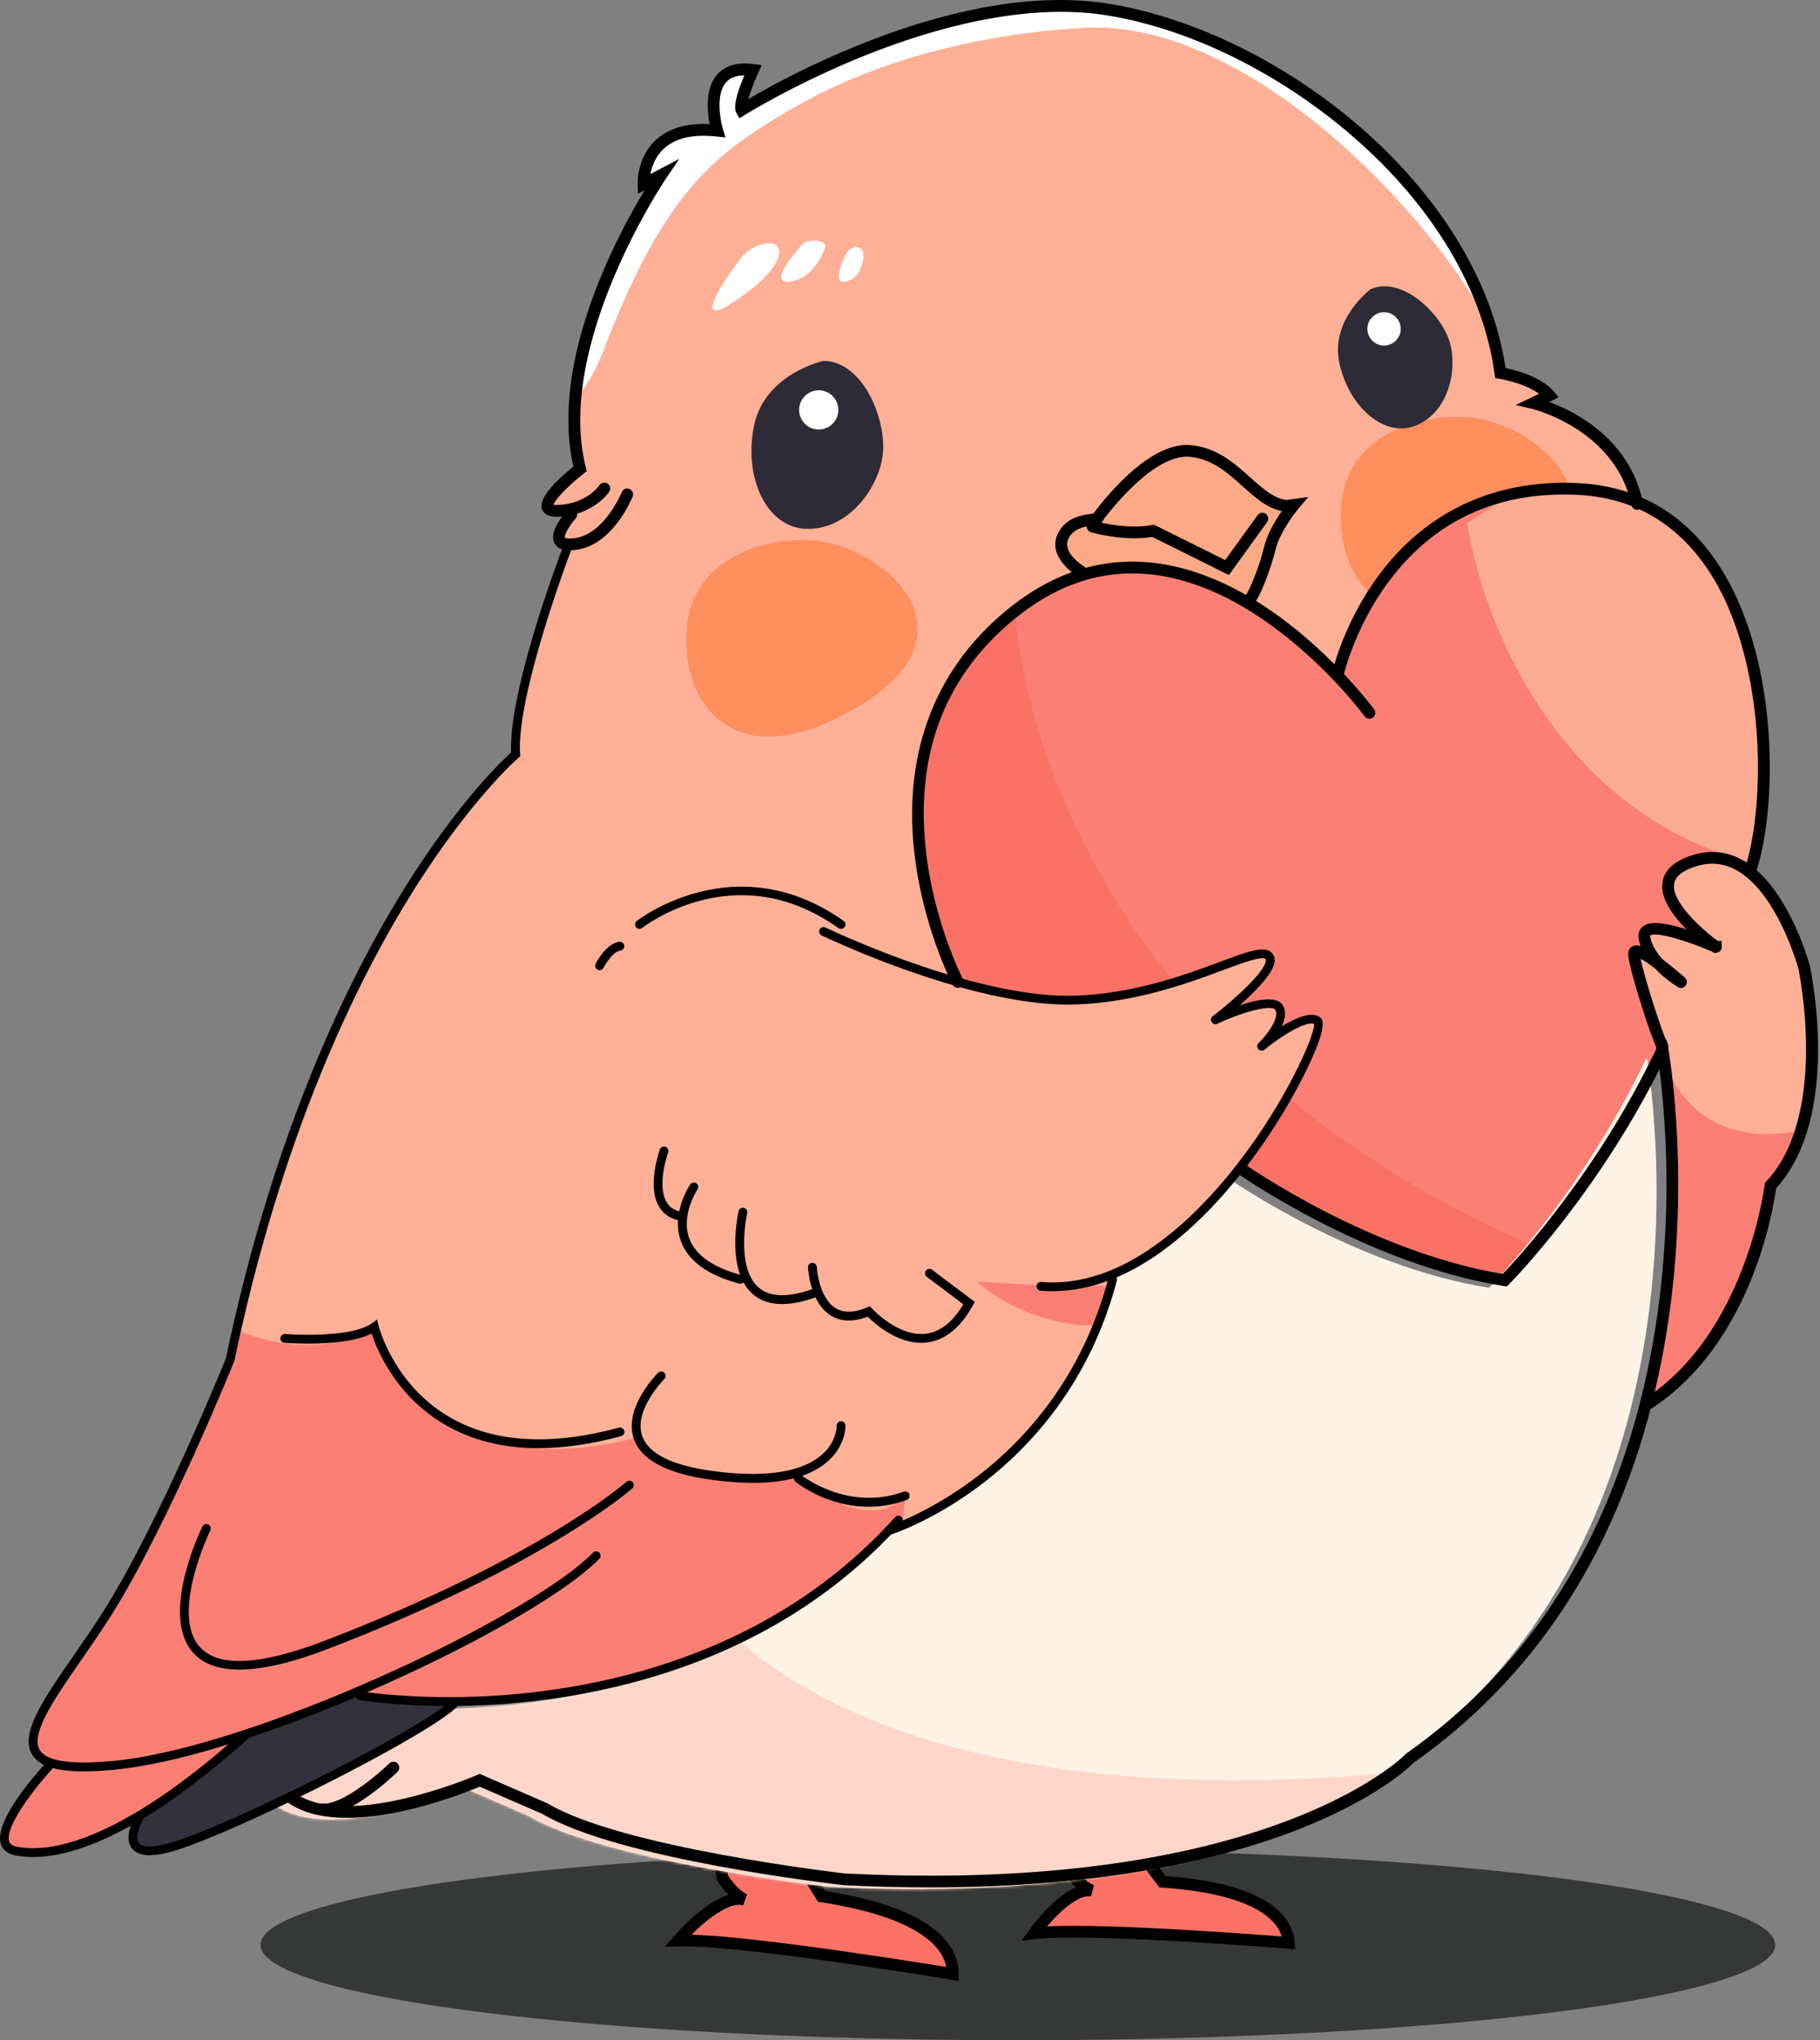 <svg width="620" height="695" viewBox="0 0 620 695" fill="none" xmlns="http://www.w3.org/2000/svg">
<rect x="0" y="0" width="620" height="695" fill="#808080" stroke="none"/>
<ellipse cx="346.746" cy="662.486" rx="258" ry="32.5" fill="#363737"/>
<path d="M253.765 647.161C252.516 646.666 249.24 644.473 246.129 639.665L245.564 635.705L272.01 633.445L279.858 645.961C319.101 651.976 324.686 665.152 324.544 672.412C324.544 672.412 251.595 660.266 230.995 661.018C235.757 655.456 246.977 644.897 253.765 647.161Z" fill="#FA7166"/>
<path fill-rule="evenodd" clip-rule="evenodd" d="M243.285 633.893L273.056 631.348L281.067 644.126C300.293 647.166 311.639 651.97 318.209 657.149C324.981 662.487 326.627 668.19 326.544 672.451L326.499 674.765L324.216 674.385L324.544 672.412C324.216 674.385 324.216 674.385 324.216 674.385L324.008 674.35C323.87 674.328 323.664 674.294 323.395 674.249C322.857 674.161 322.065 674.031 321.049 673.866C319.017 673.536 316.09 673.065 312.513 672.502C305.359 671.376 295.608 669.883 285.215 668.413C264.334 665.461 241.15 662.649 231.068 663.017L226.509 663.183L229.476 659.717C231.929 656.852 236.04 652.701 240.454 649.531C242.659 647.947 245.013 646.554 247.329 645.71C247.605 645.609 247.884 645.515 248.165 645.429C246.961 644.205 245.684 642.659 244.45 640.751L244.212 640.383L243.285 633.893ZM322.351 670.025C321.837 667.248 320.166 663.785 315.733 660.291C309.837 655.644 299.022 650.922 279.555 647.939L278.65 647.8L270.964 635.542L247.843 637.518L248.046 638.94C250.915 643.234 253.756 645.006 254.502 645.302L253.133 649.058C252.037 648.693 250.565 648.788 248.698 649.468C246.853 650.141 244.831 651.312 242.787 652.779C240.178 654.654 237.652 656.926 235.566 659.026C247.428 659.374 267.684 661.895 285.775 664.453C296.194 665.926 305.968 667.422 313.135 668.55C316.719 669.114 319.653 669.586 321.69 669.918C321.922 669.955 322.143 669.991 322.351 670.025Z" fill="black"/>
<path d="M372.119 644.088C370.934 643.729 367.758 641.969 364.533 637.794L363.709 634.202L387.813 630.093L395.979 640.98C432.467 643.483 438.607 655.149 439.035 661.824C439.035 661.824 371.135 656.285 352.282 658.56C356.225 653.087 365.714 642.532 372.119 644.088Z" fill="#FA7166"/>
<path fill-rule="evenodd" clip-rule="evenodd" d="M361.286 632.587L388.68 627.918L397.031 639.051C414.884 640.368 425.679 643.906 432.132 648.17C438.8 652.576 440.776 657.729 441.031 661.697L441.179 664.007L438.872 663.819L439.035 661.825C438.872 663.819 438.873 663.819 438.872 663.819L438.869 663.818L438.679 663.803C438.55 663.793 438.359 663.777 438.109 663.757C437.608 663.717 436.871 663.659 435.926 663.586C434.035 663.439 431.312 663.232 427.986 662.99C421.333 662.507 412.267 661.886 402.614 661.337C383.214 660.232 361.731 659.435 352.521 660.546L347.992 661.093L350.659 657.391C352.696 654.565 356.159 650.428 359.979 647.168C361.887 645.539 363.953 644.07 366.032 643.109C366.202 643.03 366.374 642.954 366.548 642.881C365.395 641.868 364.166 640.592 362.95 639.017L362.681 638.67L361.286 632.587ZM436.625 659.628C435.905 657.196 434.108 654.27 429.927 651.507C424.19 647.716 413.929 644.217 395.842 642.976L394.929 642.914L386.945 632.271L366.131 635.819L366.382 636.912C369.322 640.594 372.03 641.972 372.698 642.174L371.647 646.032C370.661 645.793 369.356 645.979 367.711 646.739C366.086 647.491 364.332 648.711 362.575 650.211C360.431 652.04 358.383 654.198 356.68 656.204C367.661 655.646 386.23 656.397 402.842 657.343C412.521 657.894 421.609 658.516 428.276 659.001C431.61 659.243 434.339 659.45 436.235 659.598C436.369 659.608 436.499 659.618 436.625 659.628Z" fill="black"/>
<path d="M584.486 322.506C583.146 321.536 553.386 299.966 577.856 292.976C584.906 290.966 590.906 292.976 595.876 296.916C608.546 306.946 614.576 329.456 614.576 329.456C614.576 329.456 625.536 380.236 603.126 403.836C603.126 403.836 597.166 455.336 560.936 478.456L560.606 478.366C575.036 422.086 568.386 370.346 566.476 358.146C566.316 357.176 566.196 356.456 566.116 356.006C564.076 351.936 557.096 330.196 556.636 325.156C556.386 322.416 560.776 325.096 565.016 328.276C568.356 331.926 572.206 334.256 572.586 334.476C572.196 334.126 568.666 331.016 565.016 328.276C562.826 325.886 560.856 322.926 560.216 319.616C558.586 311.206 583.256 321.966 584.486 322.506Z" fill="#FFB097"/>
<mask id="mask0_920_268" style="mask-type:luminance" maskUnits="userSpaceOnUse" x="556" y="292" width="62" height="187">
<path d="M584.486 322.506C583.146 321.536 553.386 299.966 577.856 292.976C584.906 290.966 590.906 292.976 595.876 296.916C608.546 306.946 614.576 329.456 614.576 329.456C614.576 329.456 625.536 380.236 603.126 403.836C603.126 403.836 597.166 455.336 560.936 478.456L560.606 478.366C575.036 422.086 568.386 370.346 566.476 358.146C566.316 357.176 566.196 356.456 566.116 356.006C564.076 351.936 557.096 330.196 556.636 325.156C556.386 322.416 560.776 325.096 565.016 328.276C568.356 331.926 572.206 334.256 572.586 334.476C572.196 334.126 568.666 331.016 565.016 328.276C562.826 325.886 560.856 322.926 560.216 319.616C558.586 311.206 583.256 321.966 584.486 322.506Z" fill="white"/>
</mask>
<g mask="url(#mask0_920_268)">
<path d="M566.016 358.216C566.016 358.216 576.276 409.386 643.506 373.626L624.906 471.896L556.616 536.566L524.206 468.686L566.006 358.216" fill="#FC7F75"/>
</g>
<path d="M557.576 170.916C604.546 190.446 605.386 268.996 596.366 296.316L595.876 296.916C590.906 292.976 584.906 290.966 577.856 292.976C553.386 299.966 583.146 321.536 584.486 322.506C583.256 321.966 558.586 311.206 560.216 319.616C560.856 322.926 562.826 325.886 565.016 328.276C560.776 325.096 556.386 322.416 556.636 325.156C557.096 330.196 564.076 351.936 566.116 356.006C566.196 356.456 566.316 357.176 566.476 358.146L566.016 358.216C543.766 404.946 512.616 436.096 512.616 436.096C466.206 428.786 423.126 398.356 423.126 398.356L422.406 397.796C440.536 374.566 451.076 349.646 448.876 347.806C444.706 344.336 430.606 355.746 429.836 356.366C430.356 355.856 438.296 347.886 435.766 343.276C433.206 338.636 414.996 346.906 414.096 347.316C415.016 346.606 436.386 330.066 432.186 325.636C427.896 321.106 401.436 339.466 366.386 340.656C354.016 341.076 339.676 338.286 326.306 334.506C326.306 334.506 285.326 255.866 345.726 208.176C353.356 202.156 360.986 198.206 368.486 195.906C388.306 189.826 407.276 195.226 423.156 204.216C436.676 211.876 447.956 222.146 455.626 230.166C455.626 230.166 470.016 163.676 537.086 166.536C544.726 166.866 551.536 168.396 557.576 170.916Z" fill="#FC7F75"/>
<mask id="mask1_920_268" style="mask-type:luminance" maskUnits="userSpaceOnUse" x="312" y="166" width="289" height="271">
<path d="M557.576 170.916C604.546 190.446 605.386 268.996 596.366 296.316L595.876 296.916C590.906 292.976 584.906 290.966 577.856 292.976C553.386 299.966 583.146 321.536 584.486 322.506C583.256 321.966 558.586 311.206 560.216 319.616C560.856 322.926 562.826 325.886 565.016 328.276C560.776 325.096 556.386 322.416 556.636 325.156C557.096 330.196 564.076 351.936 566.116 356.006C566.196 356.456 566.316 357.176 566.476 358.146L566.016 358.216C543.766 404.946 512.616 436.096 512.616 436.096C466.206 428.786 423.126 398.356 423.126 398.356L422.406 397.796C440.536 374.566 451.076 349.646 448.876 347.806C444.706 344.336 430.606 355.746 429.836 356.366C430.356 355.856 438.296 347.886 435.766 343.276C433.206 338.636 414.996 346.906 414.096 347.316C415.016 346.606 436.386 330.066 432.186 325.636C427.896 321.106 401.436 339.466 366.386 340.656C354.016 341.076 339.676 338.286 326.306 334.506C326.306 334.506 285.326 255.866 345.726 208.176C353.356 202.156 360.986 198.206 368.486 195.906C388.306 189.826 407.276 195.226 423.156 204.216C436.676 211.876 447.956 222.146 455.626 230.166C455.626 230.166 470.016 163.676 537.086 166.536C544.726 166.866 551.536 168.396 557.576 170.916Z" fill="white"/>
</mask>
<g mask="url(#mask1_920_268)">
<path d="M669.765 292.833C552.809 320.084 507.718 227.738 499.792 178.159L566.329 134.65L659.042 188.727C711.348 212.074 786.721 265.582 669.765 292.833Z" fill="#FDAB93"/>
<path d="M345.726 208.176C345.726 208.176 351.936 376.376 572.586 442.706C793.236 509.036 440.776 499.536 440.776 499.536L201.636 478.606L243.336 278.266L298.796 219.936L345.716 208.176" fill="#FA7166"/>
</g>
<path d="M572.586 334.476C572.206 334.256 568.356 331.926 565.016 328.276C568.666 331.016 572.196 334.126 572.586 334.476Z" fill="#C7D1D8"/>
<path d="M561.126 360.706C563.036 372.906 569.686 424.646 555.256 480.926C544.326 523.546 521.316 568.766 474.996 601.416C474.996 601.416 429.066 650.046 282.526 642.736C282.526 642.736 206.226 634.156 180.166 618.576L158.076 608.986C158.076 608.986 113.126 628.656 93.796 614.876L93.626 614.516C117.206 603.106 142.296 589.366 149.086 583.136V582.166C186.736 581.946 250.416 573.276 297.356 523.966H297.366C297.366 523.966 356.036 505.576 373.676 438.346L373.086 436.876C390.036 430.086 405.176 415.586 417.056 400.356L417.776 400.916C417.776 400.916 460.856 431.346 507.266 438.656C507.266 438.656 538.416 407.506 560.666 360.776L561.126 360.706Z" fill="#FFF3E6"/>
<mask id="mask2_920_268" style="mask-type:luminance" maskUnits="userSpaceOnUse" x="93" y="360" width="472" height="284">
<path d="M561.126 360.706C563.036 372.906 569.686 424.646 555.256 480.926C544.326 523.546 521.316 568.766 474.996 601.416C474.996 601.416 429.066 650.046 282.526 642.736C282.526 642.736 206.226 634.156 180.166 618.576L158.076 608.986C158.076 608.986 113.126 628.656 93.796 614.876L93.626 614.516C117.206 603.106 142.296 589.366 149.086 583.136V582.166C186.736 581.946 250.416 573.276 297.356 523.966H297.366C297.366 523.966 356.036 505.576 373.676 438.346L373.086 436.876C390.036 430.086 405.176 415.586 417.056 400.356L417.776 400.916C417.776 400.916 460.856 431.346 507.266 438.656C507.266 438.656 538.416 407.506 560.666 360.776L561.126 360.706Z" fill="white"/>
</mask>
<g mask="url(#mask2_920_268)">
<path d="M234.636 539.126C234.636 539.126 287.586 642.276 549.176 593.146L509.416 812.946L57.466 839.646L-43.694 604.456L234.636 539.116V539.126Z" fill="#FFD7CA"/>
</g>
<path d="M122.076 576.096C109.436 581.506 96.506 586.486 84.116 590.586C67.086 596.226 51.096 600.216 38.336 601.396C28.026 602.346 21.156 601.916 16.926 600.366C1.326 594.626 21.496 573.516 36.746 549.266C56.136 518.436 78.386 463.196 78.386 463.196C109.856 313.006 175.656 256.976 175.656 256.976C174.226 236.476 193.066 187.116 193.066 187.116L193.156 185.406C186.246 184.666 194.616 175.316 194.616 175.316L194.226 173.486C192.926 173.776 191.506 173.956 189.966 174.006C178.876 174.366 197.596 159.706 197.596 159.706C186.626 116.316 225.246 59.576 225.246 59.576L219.206 62.746C219.206 62.746 218.256 41.616 244.326 44.476C244.326 44.476 237.326 21.266 256.556 23.806C256.556 23.806 251.316 35.256 252.586 37.476C252.586 37.476 321.806 -5.994 377.836 3.306C433.856 12.606 502.516 64.106 511.106 127.046C511.106 127.046 523.026 128.946 527.796 134.666L522.306 137.296C522.306 137.296 551.476 144.106 557.576 170.916C551.536 168.396 544.726 166.866 537.086 166.536C470.016 163.676 455.626 230.166 455.626 230.166C447.956 222.146 436.676 211.876 423.156 204.216L426.106 203.686C426.826 203.336 430.876 194.036 432.546 186.886C434.216 179.726 440.776 171.986 440.776 171.986L438.266 172.336C427.186 171.146 420.746 155.176 405.726 153.626C392.056 152.216 376.326 173.006 373.596 176.766C371.926 177.246 364.726 176.906 362.096 182.826C359.236 189.266 368.176 194.626 368.176 194.626L368.486 195.906C360.986 198.206 353.356 202.156 345.726 208.176C285.326 255.866 326.306 334.496 326.306 334.496C339.676 338.286 354.016 341.076 366.386 340.656C401.436 339.466 427.896 321.106 432.186 325.636C436.386 330.066 415.016 346.606 414.096 347.316C414.996 346.906 433.206 338.636 435.766 343.276C438.296 347.886 430.356 355.856 429.836 356.366C430.606 355.746 444.706 344.336 448.876 347.806C451.076 349.646 440.536 374.566 422.406 397.796C410.526 413.026 395.386 427.526 378.436 434.316L379.026 435.786C361.386 503.016 302.716 521.416 302.716 521.416H302.706C255.766 570.716 192.086 579.386 154.426 579.606C135.196 579.726 122.736 577.636 122.736 577.636L122.076 576.096Z" fill="#FFB097"/>
<mask id="mask3_920_268" style="mask-type:luminance" maskUnits="userSpaceOnUse" x="11" y="1" width="548" height="601">
<path d="M122.527 576.08C109.887 581.49 96.957 586.47 84.567 590.57C67.537 596.21 51.547 600.2 38.787 601.38C28.477 602.33 21.607 601.9 17.377 600.35C1.777 594.61 21.947 573.5 37.197 549.25C56.587 518.42 78.837 463.18 78.837 463.18C110.307 312.99 176.107 256.96 176.107 256.96C174.677 236.46 193.517 187.1 193.517 187.1L193.607 185.39C186.697 184.65 195.067 175.3 195.067 175.3L194.677 173.47C193.377 173.76 191.957 173.94 190.417 173.99C179.327 174.35 198.047 159.69 198.047 159.69C187.077 116.3 225.697 59.56 225.697 59.56L219.657 62.73C219.657 62.73 218.707 41.6 244.777 44.461C244.777 44.461 237.777 21.25 257.007 23.791C257.007 23.791 251.767 35.24 253.037 37.461C253.037 37.461 322.257 -6.01 378.287 3.29C434.307 12.591 502.967 64.091 511.557 127.03C511.557 127.03 523.477 128.93 528.247 134.65L522.757 137.28C522.757 137.28 551.927 144.09 558.027 170.9C551.987 168.38 545.177 166.85 537.537 166.52C470.467 163.66 456.077 230.15 456.077 230.15C448.407 222.13 437.127 211.86 423.607 204.2L426.557 203.67C427.277 203.32 431.327 194.02 432.997 186.87C434.667 179.71 441.227 171.97 441.227 171.97L438.717 172.32C427.637 171.13 421.197 155.16 406.177 153.61C392.507 152.2 376.777 172.99 374.047 176.75C372.377 177.23 365.177 176.89 362.547 182.81C359.687 189.25 368.627 194.61 368.627 194.61L368.937 195.89C361.437 198.19 353.807 202.14 346.177 208.16C285.777 255.85 326.757 334.48 326.757 334.48C340.127 338.27 354.467 341.06 366.837 340.64C401.887 339.45 428.347 321.09 432.637 325.62C436.837 330.05 415.467 346.59 414.547 347.3C415.447 346.89 433.657 338.62 436.217 343.26C438.747 347.87 430.807 355.84 430.287 356.35C431.057 355.73 445.157 344.32 449.327 347.79C451.527 349.63 440.987 374.55 422.857 397.78C410.977 413.01 395.837 427.51 378.887 434.3L379.477 435.77C361.837 503 303.167 521.4 303.167 521.4H303.157C256.217 570.7 192.537 579.37 154.877 579.59C135.647 579.71 123.187 577.62 123.187 577.62L122.527 576.08Z" fill="white"/>
</mask>
<g mask="url(#mask3_920_268)">
<path d="M332.746 436.486C332.746 436.486 375.746 439.986 392.746 436.486C395.913 440.986 397.046 450.286 376.246 451.486C355.446 452.686 338.579 441.986 332.746 436.486Z" fill="#FC7F75"/>
<path d="M369.246 9.486C420.246 6.486 477.746 62.486 502.246 101.986L555.746 118.986L564.746 97.486L573.246 14.486C556.913 0.652 522.546 -27.214 515.746 -28.014C507.246 -29.014 281.746 -59.014 275.746 -59.014C269.746 -59.014 126.246 21.986 120.246 26.986C115.446 30.986 126.913 99.319 133.246 132.986C150.413 146.653 188.946 162.986 205.746 118.986C226.746 63.986 244.684 51.553 270.746 36.486C280.746 30.705 313.833 12.745 369.246 9.486Z" fill="white"/>
<path d="M510.211 201.59C469.411 222.79 453.752 193.519 457.211 169.59C460.039 150.025 480.511 140.89 499.711 142.09C523.711 143.59 561.211 175.09 510.211 201.59Z" fill="#FF8F5F"/>
<path d="M51.786 427.796C51.786 427.796 78.116 471.126 126.606 454.256C126.606 454.256 144.936 507.666 215.886 489.976C215.886 489.976 241.686 512.176 270.816 502.646C270.816 502.646 295.096 523.836 308.376 509.526L302.136 576.096L154.436 696.906L-51.434 676.876L-61.254 580.576L51.786 427.796Z" fill="#FC7F75"/>
</g>
<path d="M373.596 176.766C376.326 173.006 392.056 152.216 405.726 153.626C420.746 155.176 427.186 171.146 438.266 172.336L440.776 171.986C440.776 171.986 434.216 179.726 432.546 186.886C430.876 194.036 426.826 203.336 426.106 203.686L423.156 204.216C407.276 195.226 388.306 189.826 368.486 195.906L368.176 194.626C368.176 194.626 359.236 189.266 362.096 182.826C364.726 176.906 371.926 177.246 373.596 176.766Z" fill="#FCA986"/>
<path d="M154.426 579.606V580.576C147.646 586.806 122.556 600.546 98.976 611.956C81.976 620.196 65.756 627.226 57.766 629.376C38.696 634.496 47.156 619.716 47.156 619.716L46.686 618.926C57.276 612.686 69.686 603.576 84.116 590.596C96.506 586.486 109.436 581.506 122.076 576.096L122.736 577.636C122.736 577.636 135.196 579.726 154.426 579.606Z" fill="#33313C"/>
<path d="M84.116 590.585C69.686 603.575 57.276 612.685 46.686 618.925C27.036 630.505 13.636 632.235 5.276 630.485C-7.594 627.785 16.406 601.895 16.406 601.895L16.926 600.365C21.156 601.915 28.026 602.345 38.336 601.395C51.096 600.215 67.086 596.225 84.116 590.585Z" fill="#FC7F75"/>
<path d="M189.596 176.016C186.926 176.016 185.276 175.166 184.666 173.486C183.296 169.726 189.486 163.646 195.356 158.936C187.186 123.516 209.926 80.806 219.566 64.826L217.356 65.986L217.216 62.846C217.196 62.476 216.886 53.806 223.336 47.756C227.646 43.716 233.836 41.876 241.756 42.276C240.946 38.116 240.146 30.286 244.206 25.516C246.916 22.326 251.166 21.086 256.826 21.846L259.506 22.196L258.376 24.656C256.856 27.976 255.576 31.386 254.896 33.766C269.606 25.126 328.416 -6.904 378.166 1.346C435.936 10.936 503.456 62.926 512.886 125.356C516.376 126.086 525.146 128.366 529.336 133.396L530.986 135.366L527.746 136.916C536.656 140.216 554.736 149.386 559.536 170.476C559.596 170.706 559.656 170.986 559.716 171.266C559.936 172.346 559.236 173.406 558.156 173.626C557.066 173.846 556.016 173.146 555.796 172.066C555.756 171.846 555.696 171.626 555.646 171.406C549.896 146.126 522.136 139.316 521.856 139.256L516.336 137.956L524.306 134.136C519.326 130.436 510.896 129.046 510.806 129.026L509.346 128.796L509.146 127.326C505.256 98.846 488.146 70.166 460.966 46.586C436.116 25.026 405.706 9.966 377.526 5.296C349.056 0.576 316.946 10.006 295.026 18.756C271.146 28.286 253.836 39.086 253.666 39.196L251.906 40.306L250.866 38.496C249.816 36.666 250.736 32.346 253.586 25.646C250.746 25.686 248.626 26.516 247.266 28.116C243.766 32.226 245.356 40.926 246.266 43.926L247.136 46.826L244.126 46.496C236.096 45.616 230.036 47.016 226.116 50.666C223.246 53.336 222.056 56.776 221.566 59.286L231.416 54.116L226.916 60.726C226.536 61.286 188.936 117.236 199.556 159.236L199.876 160.496L198.856 161.296C193.696 165.346 189.106 170.096 188.536 171.936C188.786 171.986 189.216 172.046 189.926 172.016C191.306 171.976 192.606 171.816 193.816 171.546C200.926 170.026 204.086 165.466 204.216 165.276C204.836 164.366 206.076 164.126 206.986 164.736C207.896 165.346 208.156 166.576 207.546 167.496C207.376 167.746 203.426 173.586 194.666 175.456C193.236 175.776 191.676 175.966 190.056 176.016C189.906 176.016 189.766 176.016 189.626 176.016H189.596Z" fill="black"/>
<path d="M194.126 187.456C193.696 187.456 193.286 187.436 192.906 187.386C190.206 187.096 189.126 185.716 188.696 184.606C187.276 180.906 191.716 175.536 193.116 173.976C193.856 173.156 195.116 173.086 195.936 173.816C196.756 174.556 196.826 175.816 196.096 176.636C193.686 179.336 192.126 182.406 192.426 183.166C192.426 183.166 192.586 183.326 193.356 183.406C193.966 183.476 194.736 183.456 195.666 183.336C205.906 182.066 211.756 167.786 211.816 167.646C212.226 166.626 213.396 166.126 214.416 166.536C215.436 166.946 215.936 168.106 215.526 169.136C215.256 169.816 208.746 185.746 196.156 187.306C195.416 187.396 194.736 187.446 194.116 187.446L194.126 187.456Z" fill="black"/>
<path d="M28.586 603.396C23.386 603.396 19.366 602.856 16.406 601.776C13.116 600.566 11.036 598.616 10.196 595.986C7.906 588.716 15.506 577.746 25.146 563.856C28.576 558.906 32.126 553.786 35.476 548.466C54.136 518.796 75.756 465.676 76.946 462.756C93.246 385.026 118.896 332.966 137.546 302.966C155.966 273.346 171.006 259.116 174.116 256.326C173.156 235.346 190.896 188.576 191.666 186.576C191.956 185.806 192.826 185.416 193.606 185.706C194.376 185.996 194.766 186.866 194.476 187.646C194.286 188.136 175.766 236.936 177.166 256.866L177.216 257.616L176.636 258.106C176.476 258.246 160.046 272.436 140.006 304.696C121.506 334.486 96.046 386.216 79.856 463.486L79.776 463.736C79.556 464.286 57.256 519.456 38.016 550.046C34.636 555.416 31.066 560.566 27.616 565.546C19.186 577.716 11.216 589.206 13.066 595.066C13.606 596.786 15.046 598.056 17.446 598.946C21.576 600.456 28.566 600.776 38.196 599.886C50.186 598.776 65.476 595.166 83.646 589.146C95.606 585.186 108.336 580.326 121.486 574.706C158.226 558.976 190.576 540.566 202.006 528.896C202.586 528.306 203.536 528.296 204.126 528.876C204.716 529.456 204.726 530.406 204.146 530.996C192.476 542.926 159.726 561.606 122.666 577.466C109.436 583.126 96.626 588.016 84.586 591.996C66.206 598.086 50.686 601.746 38.476 602.876C34.806 603.216 31.516 603.386 28.596 603.386L28.586 603.396Z" fill="black"/>
<path d="M11.216 632.566C8.796 632.566 6.726 632.326 4.966 631.956C1.886 631.306 0.716 629.526 0.276 628.146C-2.274 620.146 13.496 602.826 15.306 600.876C15.866 600.266 16.816 600.236 17.426 600.796C18.036 601.356 18.066 602.306 17.506 602.916C11.146 609.786 1.616 622.456 3.136 627.236C3.326 627.816 3.776 628.636 5.586 629.016C12.666 630.496 25.406 629.726 45.926 617.636C57.256 610.966 69.766 601.486 83.116 589.486C83.736 588.926 84.686 588.986 85.236 589.596C85.786 590.216 85.736 591.156 85.126 591.716C71.626 603.856 58.956 613.446 47.456 620.226C31.046 629.896 19.256 632.576 11.226 632.576L11.216 632.566Z" fill="black"/>
<path d="M50.986 631.956C48.136 631.956 46.136 631.176 44.926 629.606C42.046 625.876 45.456 619.666 45.856 618.976C46.266 618.256 47.186 618.016 47.896 618.416C48.616 618.826 48.866 619.746 48.456 620.456C47.706 621.776 45.886 625.936 47.306 627.766C47.986 628.646 50.206 629.846 57.376 627.916C64.706 625.946 80.016 619.466 98.316 610.596C124.686 597.836 147.346 585.036 153.416 579.456C154.026 578.896 154.976 578.936 155.536 579.546C156.096 580.156 156.056 581.106 155.446 581.666C148.136 588.376 121.386 602.756 99.626 613.286C81.156 622.236 65.656 628.786 58.156 630.806C55.346 631.556 52.966 631.936 50.986 631.936V631.956Z" fill="black"/>
<path d="M152.846 581.116C134.596 581.116 122.606 579.146 122.476 579.116C121.656 578.976 121.106 578.206 121.246 577.386C121.386 576.566 122.166 576.015 122.976 576.155C123.096 576.175 135.556 578.205 154.406 578.105C189.046 577.905 254.236 570.136 301.606 520.376C302.796 519.146 303.876 517.975 304.936 516.795C305.486 516.175 306.436 516.126 307.056 516.676C307.676 517.226 307.726 518.175 307.176 518.795C306.096 520.005 304.986 521.196 303.776 522.446C255.646 573.006 189.546 580.895 154.426 581.105C153.896 581.105 153.366 581.105 152.846 581.105V581.116Z" fill="black"/>
<path d="M302.716 522.916C302.076 522.916 301.486 522.506 301.286 521.866C301.036 521.076 301.476 520.236 302.266 519.986C302.406 519.936 316.956 515.276 333.436 502.546C348.606 490.826 368.586 469.666 377.576 435.406C377.786 434.606 378.606 434.126 379.406 434.336C380.206 434.546 380.686 435.366 380.476 436.166C371.256 471.306 350.746 492.996 335.176 504.996C318.286 518.016 303.776 522.656 303.166 522.846C303.016 522.896 302.866 522.916 302.716 522.916Z" fill="black"/>
<path d="M204.256 330.476C204.026 330.476 203.796 330.426 203.586 330.316C202.846 329.946 202.546 329.046 202.916 328.306C203.266 327.596 206.506 321.376 210.986 320.806C211.806 320.706 212.556 321.286 212.666 322.106C212.766 322.926 212.186 323.676 211.366 323.786C208.906 324.096 206.316 328.226 205.596 329.646C205.336 330.166 204.806 330.476 204.256 330.476Z" fill="black"/>
<path d="M286.506 316.406C286.206 316.406 285.906 316.316 285.646 316.136C270.936 305.746 255.236 302.566 238.996 306.676C226.816 309.756 218.866 316.016 218.786 316.076C218.146 316.596 217.196 316.486 216.676 315.836C216.156 315.186 216.266 314.246 216.916 313.726C217.246 313.456 250.416 287.576 287.376 313.676C288.056 314.156 288.216 315.086 287.736 315.766C287.446 316.176 286.976 316.396 286.506 316.396V316.406Z" fill="black"/>
<path d="M358.586 439.836C357.216 439.836 355.846 439.776 354.496 439.666C353.666 439.596 353.056 438.866 353.126 438.046C353.196 437.216 353.906 436.596 354.746 436.676C362.276 437.316 370.056 436.056 377.866 432.926C396.166 425.596 411.536 409.276 421.216 396.876C438.476 374.766 447.896 352.446 447.676 348.806C445.536 347.766 438.296 351.476 430.786 357.516C430.196 358.006 429.306 357.986 428.756 357.436C428.176 356.846 428.156 355.916 428.746 355.326L428.896 355.186C433.676 351.336 445.236 342.816 449.836 346.646C451.746 348.236 449.986 354.566 444.606 365.436C441.416 371.886 434.446 384.796 423.586 398.706C413.686 411.396 397.916 428.116 378.986 435.696C372.136 438.436 365.286 439.816 358.586 439.816V439.836Z" fill="black"/>
<path d="M429.836 357.866C429.446 357.866 429.056 357.716 428.766 357.416C428.186 356.826 428.196 355.876 428.786 355.296C431.766 352.366 435.946 346.716 434.456 343.996C433.546 342.336 425.436 343.816 414.806 348.646C414.216 348.976 413.446 348.876 412.956 348.346C412.396 347.736 412.446 346.786 413.056 346.226C413.156 346.136 413.306 346.036 413.426 345.976C419.596 343.166 434.156 337.256 437.076 342.556C440.126 348.126 431.836 356.506 430.886 357.436C430.596 357.726 430.216 357.866 429.836 357.866Z" fill="black"/>
<path d="M414.096 348.816C413.646 348.816 413.206 348.616 412.906 348.236C412.396 347.576 412.526 346.636 413.176 346.136C420.266 340.666 430.926 331.116 431.226 327.216C431.256 326.836 431.146 326.726 431.096 326.676C429.996 325.506 422.916 328.126 416.676 330.446C404.886 334.836 387.066 341.456 366.436 342.156C355.416 342.526 341.786 340.446 325.896 335.946C301.556 329.046 280.116 318.746 279.906 318.646C279.156 318.286 278.846 317.386 279.206 316.646C279.566 315.896 280.466 315.586 281.206 315.946C281.416 316.046 302.626 326.246 326.716 333.066C342.306 337.476 355.626 339.526 366.336 339.156C386.476 338.476 404.026 331.946 415.636 327.626C425.416 323.996 430.806 321.986 433.276 324.606C433.976 325.346 434.306 326.326 434.216 327.446C433.726 333.756 418.136 346.096 415.006 348.506C414.736 348.716 414.416 348.816 414.086 348.816H414.096Z" fill="black"/>
<path d="M231.286 415.666C231.176 415.666 231.056 415.656 230.936 415.626C227.916 414.916 225.686 413.246 224.296 410.666C220.486 403.596 224.616 392.046 224.786 391.556C225.066 390.776 225.926 390.376 226.706 390.656C227.486 390.936 227.886 391.796 227.606 392.576C227.566 392.686 223.756 403.356 226.936 409.236C227.916 411.046 229.446 412.176 231.626 412.696C232.436 412.886 232.926 413.696 232.736 414.506C232.576 415.196 231.956 415.656 231.276 415.656L231.286 415.666Z" fill="black"/>
<path d="M252.186 437.286C252.056 437.286 251.926 437.266 251.796 437.236C241.136 434.386 234.476 429.566 231.996 422.896C228.476 413.396 234.856 403.876 235.136 403.476C235.606 402.786 236.536 402.616 237.216 403.086C237.896 403.556 238.076 404.486 237.606 405.166C237.526 405.286 231.826 413.846 234.816 421.876C236.936 427.566 242.906 431.766 252.566 434.346C253.366 434.556 253.846 435.386 253.626 436.186C253.446 436.856 252.836 437.296 252.176 437.296L252.186 437.286Z" fill="black"/>
<path d="M266.406 444.206C262.286 444.206 258.916 443.036 256.316 440.716C247.236 432.586 251.416 413.386 251.596 412.576C251.776 411.766 252.586 411.266 253.386 411.436C254.196 411.616 254.706 412.416 254.526 413.226C254.486 413.406 250.546 431.526 258.316 438.476C262.046 441.816 268.086 442.086 276.256 439.286C277.036 439.016 277.896 439.436 278.166 440.216C278.436 440.996 278.016 441.856 277.236 442.126C273.196 443.516 269.586 444.206 266.406 444.206Z" fill="black"/>
<path d="M313.826 457.416C305.256 457.416 297.896 450.816 295.596 448.516C290.636 450.386 286.406 450.246 282.986 448.096C275.906 443.646 275.276 432.206 275.246 431.726C275.206 430.896 275.846 430.196 276.666 430.156C277.516 430.116 278.196 430.756 278.236 431.576C278.236 431.676 278.826 441.946 284.586 445.556C287.346 447.286 290.976 447.226 295.386 445.366L296.366 444.956L297.076 445.746C297.166 445.846 305.926 455.396 315.336 454.326C320.216 453.766 324.536 450.386 328.166 444.286L315.716 434.916C315.056 434.416 314.926 433.476 315.416 432.816C315.916 432.156 316.856 432.026 317.516 432.516L332.066 443.476L331.436 444.616C327.166 452.326 321.866 456.596 315.656 457.306C315.036 457.376 314.416 457.416 313.806 457.416H313.826Z" fill="black"/>
<path d="M81.566 568.716C74.566 568.716 69.336 566.846 65.916 563.116C54.266 550.386 68.326 521.236 68.936 519.996C69.306 519.246 70.206 518.946 70.946 519.306C71.686 519.666 71.996 520.566 71.636 521.316C71.496 521.596 57.856 549.866 68.136 561.096C74.486 568.036 88.826 567.276 110.746 558.836C183.946 530.686 213.116 505.016 213.406 504.756C214.026 504.196 214.976 504.256 215.526 504.876C216.076 505.496 216.026 506.436 215.406 506.996C215.116 507.256 185.616 533.256 111.826 561.636C99.556 566.356 89.446 568.716 81.576 568.716H81.566Z" fill="black"/>
<path d="M183.496 493.296C171.276 493.296 160.516 490.576 151.326 485.146C134.696 475.326 128.376 459.706 126.616 454.266C117.206 458.976 97.756 457.486 96.876 457.416C96.046 457.346 95.436 456.626 95.496 455.796C95.566 454.966 96.306 454.366 97.116 454.416C97.336 454.436 119.076 456.106 126.656 450.766L128.456 449.496L128.976 451.636C129.026 451.836 134.026 471.456 152.896 482.576C167.876 491.406 187.356 492.656 210.806 486.306C211.606 486.086 212.426 486.566 212.646 487.356C212.866 488.156 212.396 488.976 211.596 489.196C201.536 491.926 192.156 493.286 183.516 493.286L183.496 493.296Z" fill="black"/>
<path d="M256.496 505.106C252.116 505.106 247.326 504.746 242.106 504.026C227.126 501.956 218.296 497.236 215.876 489.986C212.376 479.506 223.696 468.106 224.186 467.626C224.776 467.046 225.726 467.046 226.306 467.626C226.886 468.216 226.886 469.166 226.306 469.746C226.196 469.846 215.816 480.326 218.736 489.036C220.766 495.106 228.776 499.146 242.526 501.046C264.886 504.136 275.266 499.726 280.026 495.496C285.076 491.006 285.026 485.866 285.026 485.646C285.006 484.816 285.666 484.136 286.486 484.116C286.496 484.116 286.516 484.116 286.526 484.116C287.336 484.116 287.996 484.756 288.026 485.566C288.026 485.836 288.166 492.226 282.106 497.676C276.606 502.626 268.026 505.116 256.516 505.116L256.496 505.106Z" fill="black"/>
<path d="M295.856 513.256C281.626 513.256 271.566 505.196 271.026 504.756C270.386 504.236 270.286 503.286 270.816 502.646C271.346 502.006 272.286 501.906 272.926 502.436C273.086 502.566 288.756 515.046 307.866 508.116C308.646 507.836 309.506 508.236 309.786 509.016C310.066 509.796 309.666 510.656 308.886 510.936C304.286 512.606 299.906 513.256 295.856 513.256Z" fill="black"/>
<path d="M326.306 336.496C325.586 336.496 324.886 336.106 324.526 335.416C324.096 334.596 314.076 315.126 311.366 289.426C307.766 255.186 319.216 226.546 344.476 206.606C351.946 200.706 359.826 196.466 367.886 193.996C385.636 188.546 404.566 191.406 424.126 202.476C438.146 210.416 449.766 221.166 457.056 228.786C463.986 236.046 467.946 241.416 468.116 241.646C468.766 242.536 468.576 243.786 467.686 244.446C466.796 245.096 465.546 244.906 464.886 244.016C464.846 243.966 460.896 238.606 454.166 231.556C447.066 224.136 435.746 213.666 422.156 205.966C403.586 195.456 385.716 192.716 369.056 197.826C361.466 200.156 354.036 204.166 346.946 209.756C322.476 229.076 311.836 255.746 315.336 289.016C317.956 313.966 327.956 333.386 328.056 333.576C328.566 334.556 328.186 335.766 327.206 336.276C326.906 336.426 326.596 336.506 326.286 336.506L326.306 336.496Z" fill="black"/>
<path d="M596.366 298.316C596.156 298.316 595.946 298.286 595.736 298.216C594.686 297.866 594.116 296.736 594.466 295.686C598.736 282.746 601.046 257.006 596.006 231.076C588.666 193.296 570.636 178.516 556.806 172.766C550.816 170.266 544.156 168.846 536.996 168.536C509.936 167.376 488.376 177.416 472.896 198.356C461.266 214.096 457.616 230.436 457.576 230.596C457.346 231.676 456.276 232.356 455.196 232.126C454.116 231.896 453.436 230.826 453.666 229.746C453.816 229.046 457.496 212.516 469.586 196.096C480.806 180.866 501.626 163.026 537.166 164.546C544.796 164.876 551.926 166.396 558.336 169.076C605.986 188.886 607.916 267.686 598.256 296.946C597.976 297.786 597.196 298.316 596.356 298.316H596.366Z" fill="black"/>
<path d="M560.936 480.456C560.276 480.456 559.626 480.126 559.246 479.536C558.656 478.606 558.926 477.366 559.856 476.776C594.846 454.446 601.076 404.116 601.136 403.606L601.216 402.946L601.676 402.466C612.796 390.756 615.196 371.706 615.256 357.796C615.316 342.546 612.646 330.006 612.626 329.886C612.586 329.766 606.636 307.986 594.636 298.496C589.576 294.486 584.116 293.286 578.406 294.916C573.496 296.316 570.776 298.356 570.316 300.976C569.226 307.166 579.876 316.716 585.666 320.906C586.556 321.556 586.756 322.806 586.116 323.696C585.466 324.586 584.216 324.796 583.326 324.146C582.136 323.286 577.956 320.166 574.016 316.086C568.166 310.036 565.596 304.716 566.386 300.286C567.136 296.036 570.816 292.936 577.326 291.076C584.346 289.076 591.016 290.516 597.136 295.366C610.176 305.686 616.276 328.006 616.526 328.956C617.006 331.156 627.336 380.476 605.046 404.746C604.196 411.156 596.836 457.956 562.026 480.156C561.696 480.366 561.316 480.466 560.956 480.466L560.936 480.456Z" fill="black"/>
<path d="M572.616 336.496C572.236 336.496 571.866 336.386 571.536 336.176C571.016 335.866 567.056 333.466 563.546 329.626C560.666 326.476 558.886 323.236 558.256 319.996C557.776 317.526 558.926 316.186 559.656 315.606C561.096 314.456 564.196 313.296 574.406 316.556C579.086 318.046 583.526 319.916 584.906 320.506H586.486V322.166C586.606 322.756 586.446 323.396 586.016 323.876C585.576 324.356 584.966 324.576 584.356 324.526H583.696L583.356 324.196C574.476 320.336 563.686 317.166 562.146 318.736C562.146 318.736 562.116 318.886 562.186 319.236C562.666 321.746 564.126 324.336 566.496 326.926C569.576 330.296 573.106 332.456 573.546 332.716L573.726 332.806L573.956 333.016C574.776 333.756 574.836 335.026 574.086 335.846C573.696 336.276 573.146 336.496 572.606 336.496H572.616Z" fill="black"/>
<path d="M566.316 358.406C565.666 358.406 565.046 358.096 564.666 357.506C564.586 357.376 564.496 357.226 564.406 357.046L564.356 356.946C562.216 352.666 555.136 330.696 554.656 325.346C554.486 323.466 555.566 322.656 556.036 322.386C557.616 321.496 559.876 321.916 566.226 326.686C570.166 329.646 573.896 332.966 573.936 332.996C574.756 333.736 574.826 334.996 574.086 335.816C573.346 336.636 572.086 336.706 571.266 335.966C571.236 335.936 567.636 332.736 563.826 329.876C561.416 328.066 559.866 327.106 558.896 326.596C560.266 333.466 566.196 351.686 567.916 355.106L567.956 355.186C567.986 355.246 568.016 355.296 568.036 355.346C568.596 356.286 568.316 357.516 567.386 358.096C567.056 358.306 566.676 358.406 566.316 358.406Z" fill="black"/>
<path d="M513.306 438.226L512.296 438.066C465.966 430.766 422.396 400.286 421.966 399.986C421.066 399.346 420.846 398.106 421.486 397.196C422.126 396.296 423.366 396.076 424.276 396.716C424.696 397.016 466.886 426.516 511.906 433.946C516.646 429.006 544.216 399.336 564.206 357.346C564.686 356.346 565.876 355.926 566.876 356.396C567.876 356.866 568.296 358.066 567.826 359.066C545.686 405.566 514.346 437.186 514.036 437.506L513.316 438.226H513.306Z" fill="black"/>
<path d="M316.776 642.916C307.586 642.916 297.926 642.686 287.766 642.176H287.646C284.516 641.816 210.826 633.386 184.596 617.806L163.416 608.606C157.006 611.306 116.776 627.346 97.976 613.946C97.076 613.306 96.866 612.056 97.506 611.156C98.146 610.256 99.396 610.046 100.296 610.686C118.476 623.646 162.176 604.786 162.616 604.596L163.416 604.246L186.536 614.306C211.616 629.306 285.506 637.896 288.036 638.186C298.146 638.686 307.776 638.926 316.946 638.926C438.256 638.926 478.466 597.936 478.886 597.486L479.186 597.226C518.766 569.326 545.506 529.166 558.656 477.876C572.786 422.766 566.696 372.546 564.486 358.466C564.326 357.516 564.206 356.806 564.136 356.366C564.086 356.046 564.056 355.886 564.046 355.856C563.826 354.776 564.516 353.726 565.596 353.496C566.676 353.266 567.736 353.956 567.966 355.036C567.966 355.036 568.016 355.256 568.086 355.706C568.166 356.126 568.286 356.856 568.446 357.836C570.686 372.126 576.856 423.026 562.536 478.876C549.156 531.056 521.936 571.936 481.646 600.396C480.146 601.916 468.206 613.406 439.766 624.146C416.056 633.096 376.406 642.926 316.776 642.926V642.916Z" fill="black"/>
<path d="M110.446 618.366C110.196 618.366 109.956 618.366 109.706 618.336C108.606 618.246 107.786 617.286 107.866 616.186C107.956 615.086 108.916 614.266 110.016 614.346C116.426 614.866 128.516 604.646 132.626 600.676C133.416 599.906 134.686 599.926 135.456 600.716C136.226 601.506 136.206 602.776 135.416 603.546C133.816 605.096 119.846 618.366 110.446 618.366Z" fill="black"/>
<path d="M368.166 196.626C367.816 196.626 367.466 196.536 367.136 196.346C366.706 196.086 356.716 189.986 360.256 182.016C362.866 176.136 369.006 175.366 371.946 175.006C372.296 174.966 372.706 174.916 372.926 174.866C373.686 174.456 374.636 174.566 375.286 175.196C376.076 175.966 376.086 177.236 375.306 178.026C374.906 178.426 374.446 178.596 374.136 178.686C373.686 178.816 373.136 178.886 372.446 178.966C369.886 179.286 365.616 179.816 363.916 183.636C361.816 188.376 369.126 192.866 369.196 192.906C370.136 193.476 370.446 194.706 369.876 195.646C369.496 196.266 368.836 196.616 368.166 196.616V196.626Z" fill="black"/>
<path d="M426.106 205.686C425.366 205.686 424.656 205.276 424.306 204.566C423.906 203.746 424.116 202.796 424.756 202.216C425.606 200.936 429.066 193.006 430.596 186.436C431.666 181.866 434.516 177.166 436.656 174.106C431.576 173.056 427.526 169.426 423.256 165.606C418.196 161.066 412.966 156.386 405.516 155.616C392.766 154.296 376.966 175.516 375.206 177.946C374.976 178.266 374.846 178.446 374.836 178.466C374.216 179.386 372.976 179.626 372.066 179.006C371.146 178.396 370.906 177.156 371.516 176.236C371.516 176.236 371.676 176.006 371.976 175.596C373.296 173.786 378.076 167.416 384.206 161.796C392.256 154.406 399.566 150.986 405.926 151.646C414.666 152.546 420.646 157.906 425.926 162.636C430.186 166.456 433.876 169.756 438.246 170.326L445.686 169.286L442.306 173.286C442.246 173.356 436.036 180.756 434.496 187.346C433.356 192.226 429.116 204.456 426.986 205.486C426.706 205.626 426.406 205.686 426.116 205.686H426.106Z" fill="black"/>
<path d="M418.626 195.876L392.546 182.896C382.816 184.496 372.116 181.436 371.656 181.306C370.596 180.996 369.986 179.886 370.296 178.826C370.606 177.766 371.716 177.156 372.776 177.466C372.886 177.496 383.546 180.526 392.476 178.856L393.136 178.736L417.366 190.796L428.416 175.476C429.066 174.586 430.316 174.376 431.206 175.026C432.106 175.676 432.306 176.926 431.656 177.816L418.626 195.896V195.876Z" fill="black"/>
<path d="M280.566 122.916C294.636 123.156 302.496 144.376 300.596 155.816C298.696 167.256 288.436 180.616 274.606 180.136C260.776 179.656 253.146 162.016 256.966 144.606C260.786 127.196 280.566 122.906 280.566 122.906V122.916Z" fill="#2D2B37"/>
<path d="M278.906 146.306C282.595 146.306 285.586 143.315 285.586 139.626C285.586 135.937 282.595 132.946 278.906 132.946C275.217 132.946 272.226 135.937 272.226 139.626C272.226 143.315 275.217 146.306 278.906 146.306Z" fill="white"/>
<path d="M466.896 98.506C477.876 93.736 491.436 107.396 493.986 116.936C496.536 126.476 493.306 140.426 482.426 144.916C471.546 149.406 459.426 138.436 456.256 123.616C453.086 108.796 466.896 98.506 466.896 98.506Z" fill="#2D2B37"/>
<path d="M471.486 117.706C474.623 117.706 477.166 115.163 477.166 112.026C477.166 108.889 474.623 106.346 471.486 106.346C468.349 106.346 465.806 108.889 465.806 112.026C465.806 115.163 468.349 117.706 471.486 117.706Z" fill="white"/>
<path d="M287.211 243.59C246.411 264.79 230.752 235.519 234.211 211.59C237.039 192.025 257.511 182.89 276.711 184.09C300.711 185.59 338.211 217.09 287.211 243.59Z" fill="#FF8F5F"/>
<path d="M250.539 102.471C235.739 112.471 245.372 97.304 252.039 88.471C252.872 86.971 255.839 83.771 261.039 82.971C267.539 81.971 269.039 89.971 250.539 102.471Z" fill="white"/>
<path d="M268.539 95.971C262.539 96.371 269.372 87.471 273.539 82.971C274.881 81.471 282.039 81.471 281.039 84.471C280.039 87.471 276.039 95.471 268.539 95.971Z" fill="white"/>
<path d="M294.039 88.471C293.039 93.971 290.039 95.971 287.039 95.971C284.039 95.971 287.039 88.471 288.539 85.971C290.039 83.471 295.039 82.971 294.039 88.471Z" fill="white"/>
</svg>
